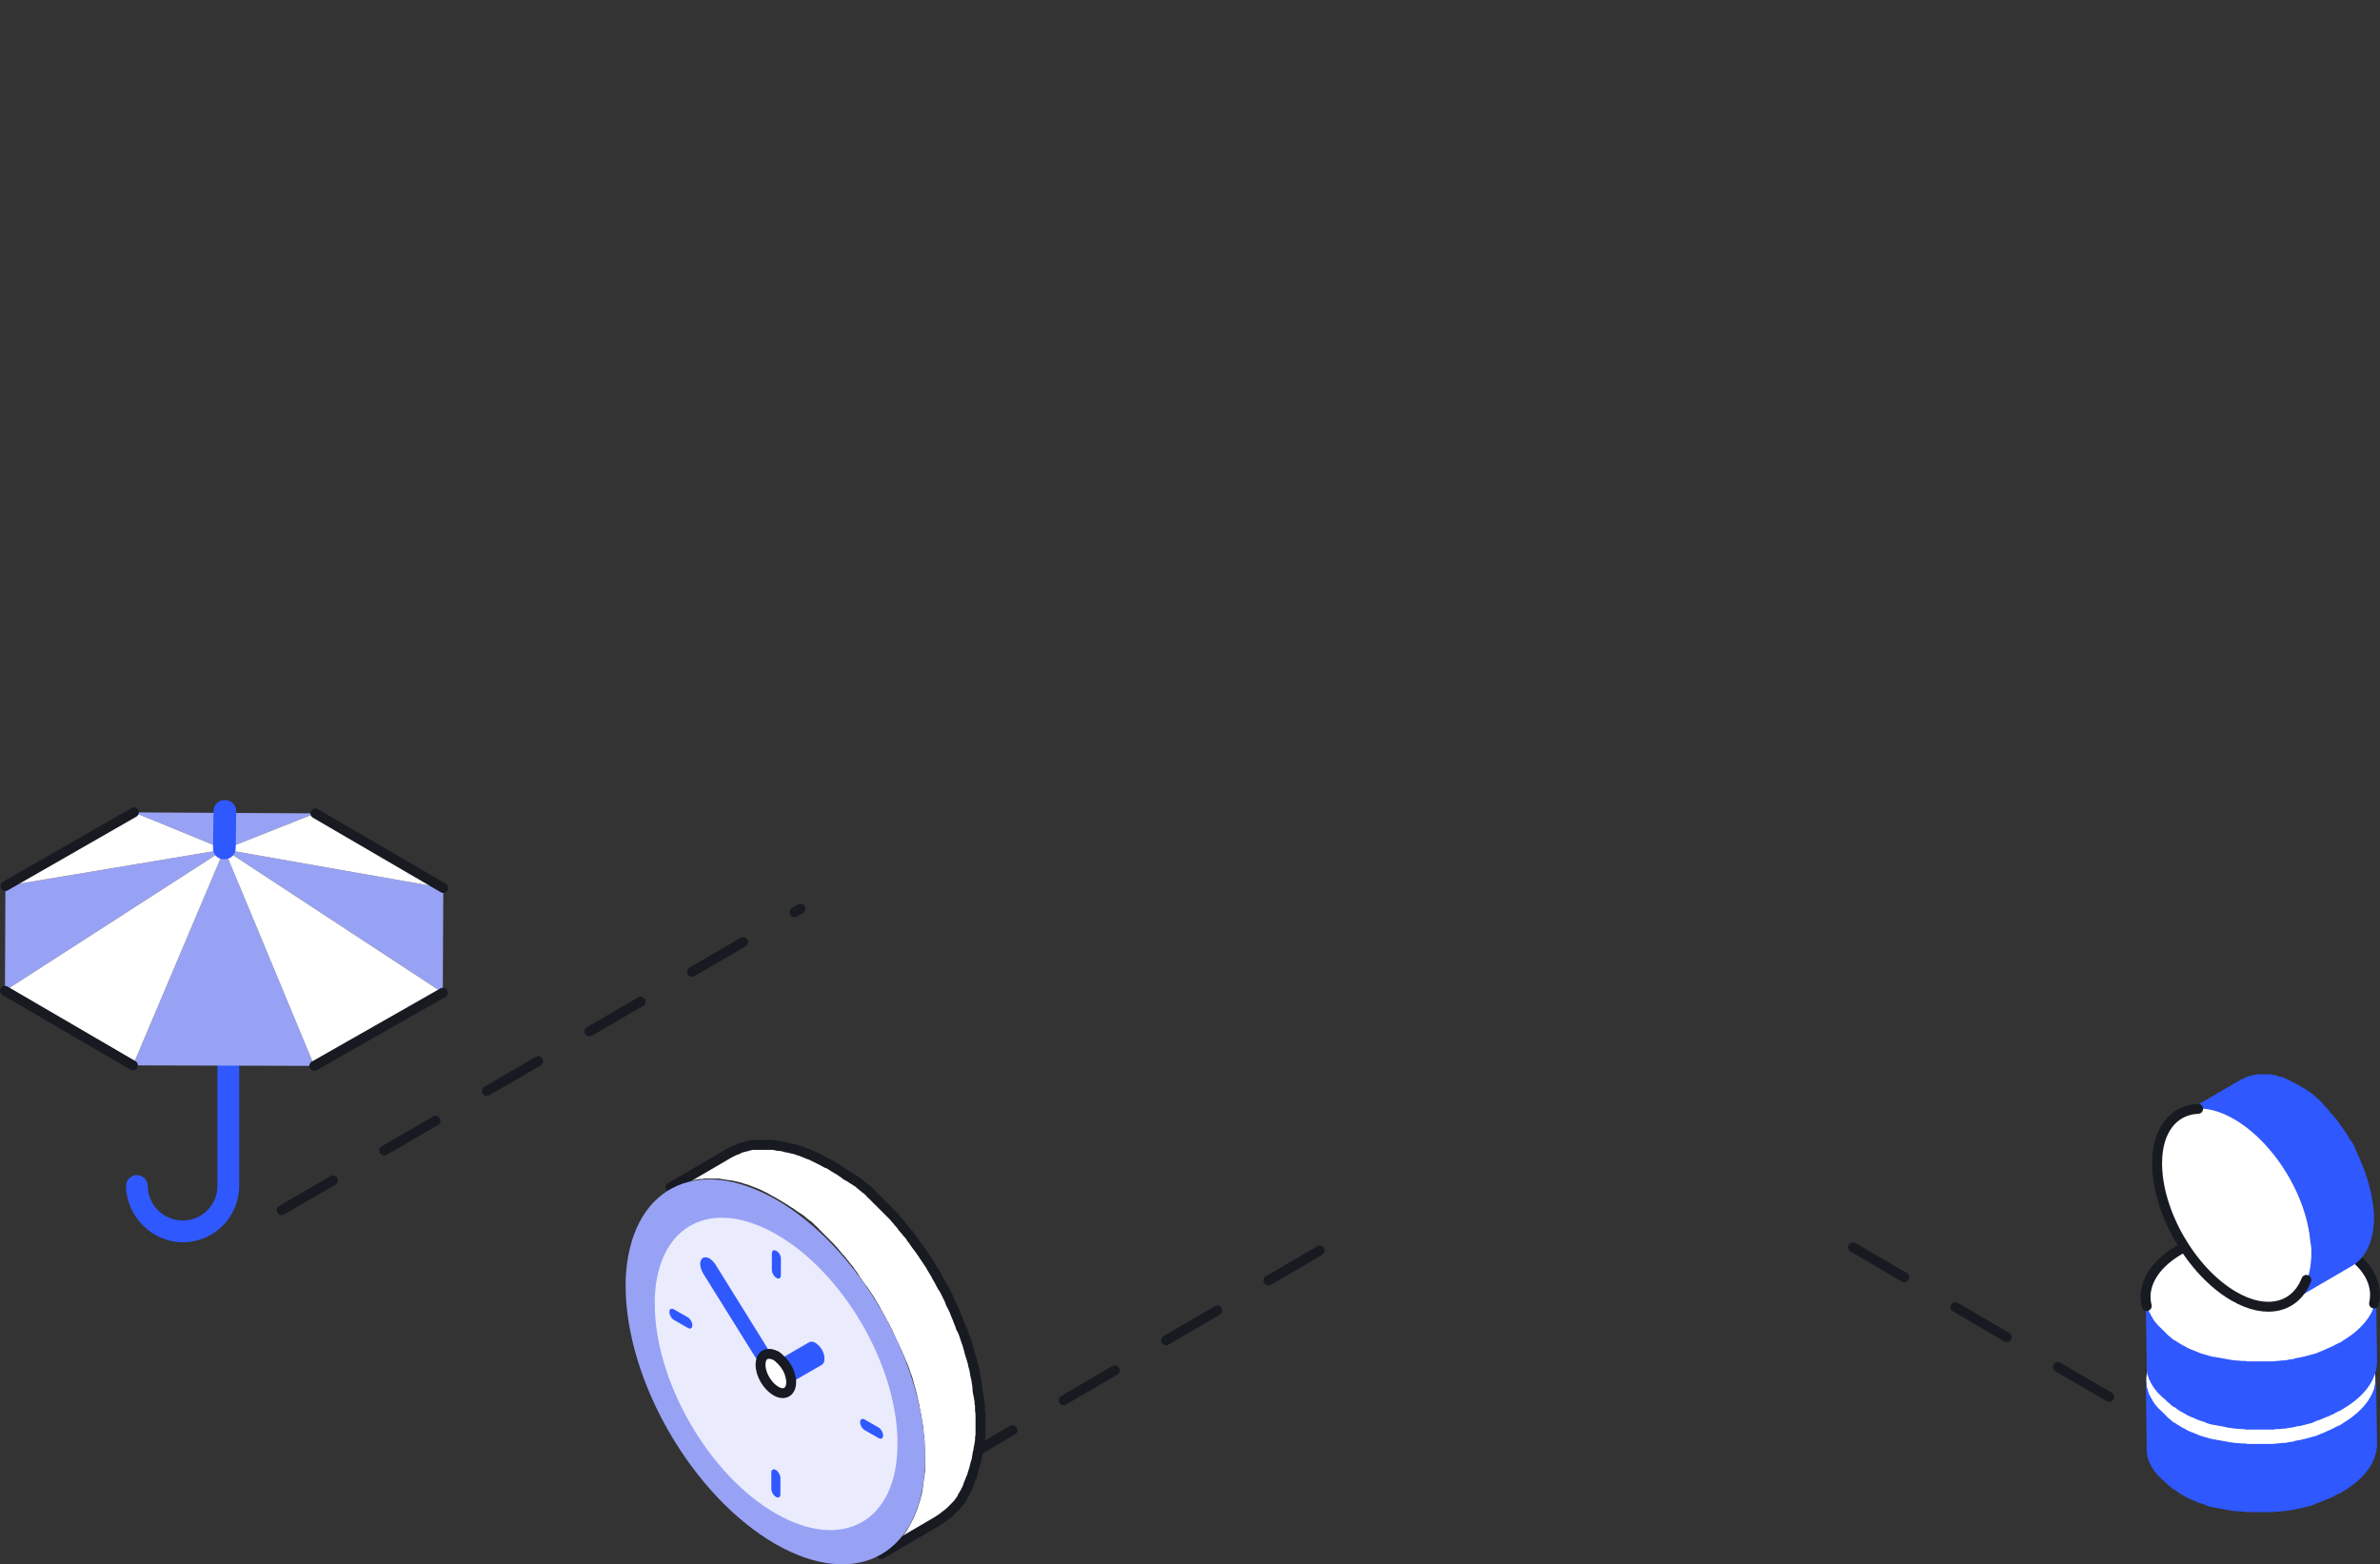 <?xml version="1.0" encoding="utf-8"?>
<!-- Generator: Adobe Illustrator 22.1.0, SVG Export Plug-In . SVG Version: 6.00 Build 0)  -->
<svg version="1.1" id="Слой_1" xmlns="http://www.w3.org/2000/svg" xmlns:xlink="http://www.w3.org/1999/xlink" x="0px" y="0px"
	 viewBox="0 0 481.6 316.6" style="enable-background:new 0 0 481.6 316.6;" xml:space="preserve">
<rect x="0" y="0" width="481.6" height="316.6" fill="#333333" stroke="none"/>
<style type="text/css">
	
		.st0{fill:none;stroke:#171A21;stroke-width:2;stroke-linecap:round;stroke-linejoin:round;stroke-miterlimit:10;stroke-dasharray:12,12;}
	.st1{fill:#FFFFFF;}
	.st2{fill:none;stroke:#171A21;stroke-width:2;stroke-linecap:round;stroke-linejoin:round;stroke-miterlimit:10;}
	.st3{fill:#98A2F4;}
	.st4{fill:#EAECFD;}
	.st5{fill:#2F58FF;}
	.st6{fill:#FFFFFF;stroke:#171A21;stroke-width:2;stroke-linecap:round;stroke-linejoin:round;stroke-miterlimit:10;}
	.st7{display:none;}
	.st8{display:inline;fill:#98A2F4;}
	.st9{display:inline;fill:#EAECFD;}
	.st10{display:inline;fill:#FFFFFF;}
	
		.st11{display:inline;fill:none;stroke:#171A21;stroke-width:2;stroke-linecap:round;stroke-linejoin:round;stroke-dasharray:12,12;}
	.st12{display:inline;fill:none;stroke:#171A21;stroke-width:2;stroke-linecap:round;stroke-linejoin:round;stroke-miterlimit:10;}
	.st13{display:inline;fill:#2F58FF;}
</style>
<path class="st0" d="M173.8,307.6l93.7-54.8"/>
<path class="st0" d="M57,244.9l105-61"/>
<path class="st1" d="M198.6,287.2c0-0.1,0-0.1,0-0.2c0-0.5,0-0.9-0.1-1.4v-0.1c0-0.1,0-0.3,0-0.4c0-0.3,0-0.6-0.1-0.9
	c0-0.1,0-0.2,0-0.3c0-0.2,0-0.4-0.1-0.6c0-0.2,0-0.4-0.1-0.6c0-0.2-0.1-0.4-0.1-0.5c0-0.2-0.1-0.4-0.1-0.6c0-0.1,0-0.2,0-0.4
	c0-0.3-0.1-0.5-0.1-0.8c0-0.2-0.1-0.4-0.1-0.6c0-0.1,0-0.1,0-0.2c-0.1-0.4-0.2-0.9-0.3-1.3c0-0.1,0-0.1,0-0.2
	c-0.1-0.5-0.2-1.1-0.4-1.6v-0.1c0-0.2-0.1-0.4-0.1-0.5c-0.1-0.3-0.2-0.6-0.3-1c0-0.1,0-0.2-0.1-0.3c-0.1-0.2-0.1-0.4-0.2-0.7
	c-0.1-0.2-0.1-0.5-0.2-0.7c0-0.1-0.1-0.3-0.1-0.4c-0.1-0.2-0.1-0.4-0.2-0.7c-0.1-0.2-0.1-0.3-0.2-0.5c-0.1-0.2-0.1-0.4-0.2-0.6
	c-0.1-0.2-0.1-0.4-0.2-0.6c0-0.1-0.1-0.2-0.1-0.3c-0.1-0.3-0.2-0.6-0.4-0.9c-0.1-0.1-0.1-0.3-0.2-0.4v-0.1c-0.2-0.5-0.4-1-0.6-1.5
	v-0.1c-0.1-0.1-0.1-0.3-0.2-0.4c-0.1-0.3-0.3-0.7-0.4-1c0-0.1-0.1-0.2-0.1-0.3c-0.1-0.2-0.2-0.4-0.3-0.6s-0.2-0.4-0.3-0.6
	s-0.2-0.3-0.2-0.5c-0.1-0.2-0.2-0.5-0.3-0.7c-0.1-0.1-0.1-0.3-0.2-0.4c-0.1-0.2-0.2-0.4-0.3-0.6c-0.1-0.3-0.3-0.5-0.4-0.8
	c-0.1-0.1-0.1-0.2-0.2-0.3c-0.1-0.1-0.1-0.2-0.2-0.3c-0.4-0.7-0.7-1.4-1.1-2c-0.1-0.1-0.1-0.2-0.1-0.3c0,0,0-0.1-0.1-0.1
	c-0.3-0.6-0.7-1.1-1-1.7c0-0.1-0.1-0.1-0.1-0.2c-0.4-0.6-0.8-1.2-1.2-1.8c0,0,0-0.1-0.1-0.1c0-0.1-0.1-0.1-0.1-0.2
	c-0.5-0.7-1-1.5-1.6-2.2c-0.1-0.1-0.1-0.2-0.2-0.3c0-0.1-0.1-0.1-0.1-0.2c-0.3-0.4-0.6-0.7-0.8-1.1c-0.1-0.2-0.2-0.3-0.4-0.5
	l-0.1-0.1c-0.2-0.2-0.3-0.4-0.5-0.6c-0.2-0.2-0.4-0.5-0.6-0.7c0-0.1-0.1-0.1-0.1-0.2c-0.2-0.2-0.3-0.4-0.5-0.6
	c-0.2-0.2-0.4-0.4-0.5-0.6c-0.1-0.1-0.1-0.1-0.2-0.2c-0.2-0.2-0.3-0.4-0.5-0.6c-0.2-0.2-0.3-0.3-0.5-0.5c-0.1-0.1-0.2-0.2-0.3-0.3
	c-0.2-0.2-0.4-0.4-0.6-0.6c-0.1-0.1-0.3-0.3-0.4-0.4c-0.1-0.1-0.2-0.2-0.3-0.3c-0.2-0.2-0.4-0.4-0.6-0.6c-0.1-0.1-0.2-0.2-0.3-0.3
	s-0.3-0.2-0.4-0.4c-0.2-0.2-0.4-0.4-0.6-0.6c-0.1-0.1-0.2-0.2-0.3-0.3s-0.3-0.2-0.4-0.4c-0.2-0.2-0.4-0.4-0.6-0.6
	c-0.1-0.1-0.2-0.2-0.3-0.2c-0.2-0.1-0.3-0.3-0.5-0.4c-0.2-0.2-0.4-0.3-0.6-0.5c-0.1-0.1-0.2-0.1-0.2-0.2c-0.2-0.2-0.4-0.3-0.6-0.4
	s-0.4-0.3-0.6-0.4c-0.1,0-0.1-0.1-0.2-0.1c-0.3-0.2-0.5-0.4-0.8-0.5c-0.2-0.1-0.3-0.2-0.5-0.3c0,0-0.1,0-0.1-0.1
	c-0.4-0.3-0.9-0.6-1.3-0.9c-0.1,0-0.1-0.1-0.2-0.1c-0.3-0.2-0.7-0.4-1-0.6c-0.1-0.1-0.2-0.1-0.3-0.2c-0.3-0.2-0.6-0.4-1-0.5
	c-0.1-0.1-0.2-0.1-0.4-0.2c-0.2-0.1-0.3-0.2-0.5-0.3c-0.1-0.1-0.3-0.1-0.4-0.2c-0.2-0.1-0.4-0.2-0.6-0.3c-0.1-0.1-0.3-0.1-0.4-0.2
	c-0.1,0-0.1-0.1-0.2-0.1c-0.4-0.2-0.8-0.4-1.2-0.5c-0.4-0.2-0.8-0.3-1.2-0.5c-0.1,0-0.1,0-0.2-0.1c-0.1-0.1-0.3-0.1-0.4-0.1
	c-0.2-0.1-0.4-0.1-0.6-0.2c-0.1,0-0.2-0.1-0.3-0.1c-0.2-0.1-0.4-0.1-0.5-0.1s-0.3-0.1-0.4-0.1c-0.1,0-0.3-0.1-0.4-0.1
	c-0.2,0-0.4-0.1-0.5-0.1s-0.2,0-0.3-0.1c-0.2,0-0.3-0.1-0.5-0.1s-0.4-0.1-0.6-0.1c-0.1,0-0.1,0-0.2,0c-0.2,0-0.3,0-0.5-0.1
	c-0.2,0-0.4-0.1-0.7-0.1c-0.1,0-0.1,0-0.2,0c-0.2,0-0.3,0-0.4,0c-0.2,0-0.5,0-0.7,0c-0.1,0-0.1,0-0.2,0s-0.2,0-0.3,0
	c-0.3,0-0.6,0-1,0c-0.1,0-0.2,0-0.3,0s-0.3,0-0.4,0s-0.2,0-0.3,0c-0.4,0-0.7,0.1-1.1,0.2c-0.1,0-0.2,0-0.3,0.1
	c-0.3,0.1-0.6,0.1-0.8,0.2c-0.1,0-0.3,0.1-0.4,0.1c-0.2,0.1-0.3,0.1-0.5,0.2c0,0-0.1,0-0.1,0.1c-0.3,0.1-0.5,0.2-0.8,0.3
	c-0.1,0.1-0.3,0.1-0.4,0.2c-0.4,0.2-0.8,0.4-1.1,0.6l-11.3,6.6c0.4-0.2,0.8-0.4,1.1-0.6c0.1-0.1,0.3-0.1,0.4-0.2
	c0.3-0.1,0.5-0.2,0.8-0.3c0.2-0.1,0.4-0.2,0.7-0.2c0.1,0,0.3-0.1,0.4-0.1c0.3-0.1,0.6-0.1,0.8-0.2c0.1,0,0.2,0,0.3-0.1
	c0.4-0.1,0.7-0.1,1.1-0.2c0.1,0,0.2,0,0.3,0c0.2,0,0.5,0,0.7-0.1c0.3,0,0.6,0,1,0c0.2,0,0.4,0,0.5,0c0.2,0,0.5,0,0.7,0s0.4,0,0.6,0
	s0.4,0,0.7,0.1c0.2,0,0.5,0.1,0.7,0.1s0.4,0.1,0.6,0.1c0.3,0,0.5,0.1,0.8,0.1c0.2,0,0.4,0.1,0.5,0.1c0.3,0.1,0.6,0.1,0.8,0.2
	c0.2,0,0.4,0.1,0.5,0.1c0.3,0.1,0.6,0.2,0.9,0.3c0.1,0,0.3,0.1,0.4,0.1c0.9,0.3,1.8,0.7,2.8,1.1c0.1,0.1,0.3,0.1,0.4,0.2
	c0.3,0.2,0.7,0.3,1,0.5c0.2,0.1,0.3,0.2,0.5,0.3c0.4,0.2,0.9,0.5,1.3,0.7c0.4,0.3,0.9,0.5,1.3,0.8c0.1,0,0.1,0.1,0.2,0.1
	c0.5,0.3,0.9,0.6,1.4,0.9c0.2,0.1,0.3,0.2,0.5,0.3c0.3,0.2,0.6,0.5,1,0.7c0.2,0.1,0.4,0.3,0.6,0.4c0.3,0.2,0.6,0.4,0.8,0.6
	c0.2,0.2,0.4,0.3,0.6,0.5c0.3,0.2,0.5,0.4,0.8,0.6c0.2,0.2,0.4,0.4,0.6,0.6c0.2,0.2,0.5,0.4,0.7,0.7c0.2,0.2,0.4,0.4,0.6,0.6
	c0.2,0.2,0.5,0.5,0.7,0.7s0.4,0.4,0.6,0.6c0.2,0.2,0.5,0.5,0.7,0.7s0.4,0.4,0.6,0.6c0.2,0.3,0.5,0.5,0.7,0.8
	c0.2,0.2,0.3,0.4,0.5,0.6c0.2,0.3,0.5,0.6,0.7,0.8s0.3,0.4,0.5,0.6c0.2,0.3,0.5,0.6,0.7,0.9c0.2,0.2,0.3,0.4,0.5,0.6
	c0.2,0.2,0.3,0.4,0.4,0.6c0.3,0.4,0.6,0.7,0.8,1.1c0.1,0.1,0.2,0.3,0.3,0.5c0.5,0.7,1,1.5,1.6,2.2c0.1,0.1,0.1,0.2,0.2,0.3
	c0.4,0.6,0.8,1.2,1.2,1.8c0,0.1,0.1,0.1,0.1,0.2c0.3,0.6,0.7,1.1,1,1.7c0.1,0.1,0.1,0.3,0.2,0.4c0.4,0.7,0.8,1.4,1.1,2
	c0.1,0.2,0.2,0.4,0.4,0.7c0.1,0.3,0.3,0.5,0.4,0.8c0.2,0.3,0.3,0.6,0.5,1c0.1,0.2,0.2,0.5,0.3,0.7c0.2,0.4,0.3,0.7,0.5,1.1
	c0.1,0.2,0.2,0.4,0.3,0.6c0.2,0.4,0.4,0.9,0.6,1.3c0.1,0.1,0.1,0.3,0.2,0.4c0.2,0.6,0.5,1.1,0.7,1.7c0.1,0.1,0.1,0.3,0.2,0.4
	c0.2,0.4,0.3,0.8,0.5,1.3c0.1,0.2,0.1,0.4,0.2,0.6c0.1,0.4,0.3,0.7,0.4,1.1c0.1,0.2,0.1,0.4,0.2,0.7c0.1,0.4,0.2,0.7,0.3,1.1
	c0.1,0.2,0.1,0.4,0.2,0.7c0.1,0.4,0.2,0.8,0.3,1.2c0,0.2,0.1,0.3,0.1,0.5c0.1,0.6,0.3,1.2,0.4,1.7c0,0.1,0,0.1,0,0.2
	c0.1,0.5,0.2,1,0.3,1.5c0,0.2,0.1,0.4,0.1,0.6c0.1,0.4,0.1,0.8,0.2,1.2c0,0.2,0.1,0.4,0.1,0.6c0.1,0.4,0.1,0.7,0.1,1.1
	c0,0.2,0,0.4,0.1,0.6c0,0.4,0.1,0.8,0.1,1.3c0,0.1,0,0.3,0,0.4c0,0.6,0.1,1.1,0.1,1.7c0,0.4,0,0.9,0,1.3c0,0.6,0,1.1,0,1.7
	c0,0.2,0,0.3,0,0.5c0,0.4,0,0.7-0.1,1.1c0,0.2,0,0.4-0.1,0.6c0,0.3-0.1,0.6-0.1,0.9c0,0.2-0.1,0.4-0.1,0.7s-0.1,0.6-0.1,0.8
	s-0.1,0.5-0.1,0.7c-0.1,0.2-0.1,0.5-0.2,0.7c-0.1,0.3-0.1,0.6-0.2,0.8c-0.1,0.2-0.1,0.4-0.2,0.6c-0.1,0.3-0.2,0.6-0.3,1
	c-0.1,0.2-0.1,0.3-0.2,0.5c-0.2,0.5-0.4,1-0.6,1.5c-0.4,0.8-0.8,1.5-1.2,2.2c0,0.1-0.1,0.1-0.1,0.2c-0.2,0.3-0.3,0.5-0.5,0.7
	c-0.1,0.1-0.1,0.2-0.2,0.3c-0.2,0.2-0.3,0.4-0.5,0.6c-0.1,0.1-0.1,0.2-0.2,0.2c-0.2,0.3-0.5,0.5-0.8,0.8l-0.1,0.1
	c-0.2,0.2-0.5,0.4-0.7,0.6c-0.1,0.1-0.2,0.1-0.3,0.2c-0.2,0.2-0.4,0.3-0.6,0.5c-0.1,0.1-0.2,0.1-0.3,0.2c-0.3,0.2-0.6,0.4-0.9,0.6
	l11.3-6.6c0.3-0.2,0.6-0.4,0.9-0.6c0.1-0.1,0.2-0.1,0.3-0.2c0.2-0.2,0.4-0.3,0.6-0.5c0.1-0.1,0.2-0.1,0.3-0.2
	c0.2-0.2,0.5-0.4,0.7-0.6l0.1-0.1c0.3-0.3,0.5-0.5,0.8-0.8c0.1-0.1,0.1-0.2,0.2-0.2c0.2-0.2,0.4-0.4,0.5-0.6
	c0.1-0.1,0.1-0.2,0.2-0.3c0.2-0.2,0.4-0.5,0.5-0.7c0-0.1,0.1-0.1,0.1-0.2c0,0,0,0,0-0.1c0.4-0.6,0.8-1.3,1.1-2.1c0,0,0,0,0-0.1
	c0.2-0.5,0.4-1,0.6-1.5c0,0,0-0.1,0.1-0.1c0-0.1,0.1-0.3,0.1-0.4c0.1-0.3,0.2-0.6,0.3-1c0-0.1,0.1-0.2,0.1-0.3
	c0-0.1,0.1-0.3,0.1-0.4c0.1-0.3,0.1-0.5,0.2-0.8c0-0.1,0.1-0.2,0.1-0.3c0-0.1,0.1-0.3,0.1-0.4c0.1-0.2,0.1-0.5,0.1-0.7
	c0-0.1,0.1-0.2,0.1-0.4c0-0.1,0-0.3,0.1-0.4c0-0.2,0.1-0.4,0.1-0.7c0-0.1,0-0.2,0.1-0.3c0-0.2,0-0.4,0.1-0.6c0-0.2,0-0.4,0.1-0.6
	c0-0.1,0-0.2,0-0.3c0-0.3,0-0.6,0.1-0.9c0-0.2,0-0.3,0-0.5v-0.1c0-0.5,0-1,0-1.5v-0.1C198.6,288.1,198.6,287.6,198.6,287.2z"/>
<path class="st2" d="M181.2,312.3l-0.1,0.1c-0.2,0.2-0.5,0.4-0.7,0.6c-0.1,0.1-0.2,0.1-0.3,0.2c-0.2,0.2-0.4,0.3-0.6,0.5
	c-0.1,0.1-0.2,0.1-0.3,0.2c-0.3,0.2-0.6,0.4-0.9,0.6l11.3-6.6c0.3-0.2,0.6-0.4,0.9-0.6c0.1-0.1,0.2-0.1,0.3-0.2
	c0.2-0.2,0.4-0.3,0.6-0.5c0.1-0.1,0.2-0.1,0.3-0.2c0.2-0.2,0.5-0.4,0.7-0.6l0.1-0.1c0.3-0.3,0.5-0.5,0.8-0.8
	c0.1-0.1,0.1-0.2,0.2-0.2c0.2-0.2,0.4-0.4,0.5-0.6c0.1-0.1,0.1-0.2,0.2-0.3c0.2-0.2,0.4-0.5,0.5-0.7c0-0.1,0.1-0.1,0.1-0.2
	c0,0,0,0,0-0.1c0.4-0.6,0.8-1.3,1.1-2.1c0,0,0,0,0-0.1c0.2-0.5,0.4-1,0.6-1.5c0,0,0-0.1,0.1-0.1c0-0.1,0.1-0.3,0.1-0.4
	c0.1-0.3,0.2-0.6,0.3-1c0-0.1,0.1-0.2,0.1-0.3c0-0.1,0.1-0.3,0.1-0.4c0.1-0.3,0.1-0.5,0.2-0.8c0-0.1,0.1-0.2,0.1-0.3
	c0-0.1,0.1-0.3,0.1-0.4c0.1-0.2,0.1-0.5,0.1-0.7c0-0.1,0.1-0.2,0.1-0.4c0-0.1,0-0.3,0.1-0.4c0-0.2,0.1-0.4,0.1-0.7
	c0-0.1,0-0.2,0.1-0.3c0-0.2,0-0.4,0.1-0.6c0-0.2,0-0.4,0.1-0.6c0-0.1,0-0.2,0-0.3c0-0.3,0-0.6,0.1-0.9c0-0.2,0-0.3,0-0.5v-0.1
	c0-0.5,0-1,0-1.5v-0.1c0-0.4,0-0.8,0-1.3c0-0.1,0-0.1,0-0.2c0-0.5,0-0.9-0.1-1.4v-0.1c0-0.1,0-0.3,0-0.4c0-0.3,0-0.6-0.1-0.9
	c0-0.1,0-0.2,0-0.3c0-0.2,0-0.4-0.1-0.6c0-0.2,0-0.4-0.1-0.6c0-0.2-0.1-0.4-0.1-0.5c0-0.2-0.1-0.4-0.1-0.6c0-0.1,0-0.2,0-0.4
	c0-0.3-0.1-0.5-0.1-0.8c0-0.2-0.1-0.4-0.1-0.6c0-0.1,0-0.1,0-0.2c-0.1-0.4-0.2-0.9-0.3-1.3c0-0.1,0-0.1,0-0.2
	c-0.1-0.5-0.2-1.1-0.4-1.6v-0.1c0-0.2-0.1-0.4-0.1-0.5c-0.1-0.3-0.2-0.6-0.3-1c0-0.1,0-0.2-0.1-0.3c-0.1-0.2-0.1-0.4-0.2-0.7
	c-0.1-0.2-0.1-0.5-0.2-0.7c0-0.1-0.1-0.3-0.1-0.4c-0.1-0.2-0.1-0.4-0.2-0.7c-0.1-0.2-0.1-0.3-0.2-0.5c-0.1-0.2-0.1-0.4-0.2-0.6
	c-0.1-0.2-0.1-0.4-0.2-0.6c0-0.1-0.1-0.2-0.1-0.3c-0.1-0.3-0.2-0.6-0.4-0.9c-0.1-0.1-0.1-0.3-0.2-0.4v-0.1c-0.2-0.5-0.4-1-0.6-1.5
	v-0.1c-0.1-0.1-0.1-0.3-0.2-0.4c-0.1-0.3-0.3-0.7-0.4-1c0-0.1-0.1-0.2-0.1-0.3c-0.1-0.2-0.2-0.4-0.3-0.6s-0.2-0.4-0.3-0.6
	s-0.2-0.3-0.2-0.5c-0.1-0.2-0.2-0.5-0.3-0.7c-0.1-0.1-0.1-0.3-0.2-0.4c-0.1-0.2-0.2-0.4-0.3-0.6c-0.1-0.3-0.3-0.5-0.4-0.8
	c-0.1-0.1-0.1-0.2-0.2-0.3c-0.1-0.1-0.1-0.2-0.2-0.3c-0.4-0.7-0.7-1.4-1.1-2c-0.1-0.1-0.1-0.2-0.1-0.3c0,0,0-0.1-0.1-0.1
	c-0.3-0.6-0.7-1.1-1-1.7c0-0.1-0.1-0.1-0.1-0.2c-0.4-0.6-0.8-1.2-1.2-1.8c0,0,0-0.1-0.1-0.1c0-0.1-0.1-0.1-0.1-0.2
	c-0.5-0.7-1-1.5-1.6-2.2c-0.1-0.1-0.1-0.2-0.2-0.3c0-0.1-0.1-0.1-0.1-0.2c-0.3-0.4-0.6-0.7-0.8-1.1c-0.1-0.2-0.2-0.3-0.4-0.5
	l-0.1-0.1c-0.2-0.2-0.3-0.4-0.5-0.6c-0.2-0.2-0.4-0.5-0.6-0.7c0-0.1-0.1-0.1-0.1-0.2c-0.2-0.2-0.3-0.4-0.5-0.6
	c-0.2-0.2-0.4-0.4-0.5-0.6c-0.1-0.1-0.1-0.1-0.2-0.2c-0.2-0.2-0.3-0.4-0.5-0.6c-0.2-0.2-0.3-0.3-0.5-0.5c-0.1-0.1-0.2-0.2-0.3-0.3
	c-0.2-0.2-0.4-0.4-0.6-0.6c-0.1-0.1-0.3-0.3-0.4-0.4c-0.1-0.1-0.2-0.2-0.3-0.3c-0.2-0.2-0.4-0.4-0.6-0.6c-0.1-0.1-0.2-0.2-0.3-0.3
	s-0.3-0.2-0.4-0.4c-0.2-0.2-0.4-0.4-0.6-0.6c-0.1-0.1-0.2-0.2-0.3-0.3s-0.3-0.2-0.4-0.4c-0.2-0.2-0.4-0.4-0.6-0.6
	c-0.1-0.1-0.2-0.2-0.3-0.2c-0.2-0.1-0.3-0.3-0.5-0.4c-0.2-0.2-0.4-0.3-0.6-0.5c-0.1-0.1-0.2-0.1-0.2-0.2c-0.2-0.2-0.4-0.3-0.6-0.4
	c-0.2-0.1-0.4-0.3-0.6-0.4c-0.1,0-0.1-0.1-0.2-0.1c-0.3-0.2-0.5-0.4-0.8-0.5c-0.2-0.1-0.3-0.2-0.5-0.3c0,0-0.1,0-0.1-0.1
	c-0.4-0.3-0.9-0.6-1.3-0.9c-0.1,0-0.1-0.1-0.2-0.1c-0.3-0.2-0.7-0.4-1-0.6c-0.1-0.1-0.2-0.1-0.3-0.2c-0.3-0.2-0.6-0.4-1-0.5
	c-0.1-0.1-0.2-0.1-0.4-0.2c-0.2-0.1-0.3-0.2-0.5-0.3c-0.1-0.1-0.3-0.1-0.4-0.2c-0.2-0.1-0.4-0.2-0.6-0.3c-0.1-0.1-0.3-0.1-0.4-0.2
	c-0.1,0-0.1-0.1-0.2-0.1c-0.4-0.2-0.8-0.4-1.2-0.5c-0.4-0.2-0.8-0.3-1.2-0.5c-0.1,0-0.1,0-0.2-0.1c-0.1-0.1-0.3-0.1-0.4-0.1
	c-0.2-0.1-0.4-0.1-0.6-0.2c-0.1,0-0.2-0.1-0.3-0.1c-0.2-0.1-0.4-0.1-0.5-0.1s-0.3-0.1-0.4-0.1c-0.1,0-0.3-0.1-0.4-0.1
	c-0.2,0-0.4-0.1-0.5-0.1s-0.2,0-0.3-0.1c-0.2,0-0.3-0.1-0.5-0.1s-0.4-0.1-0.6-0.1c-0.1,0-0.1,0-0.2,0c-0.2,0-0.3,0-0.5-0.1
	c-0.2,0-0.4-0.1-0.7-0.1c-0.1,0-0.1,0-0.2,0c-0.2,0-0.3,0-0.4,0c-0.2,0-0.5,0-0.7,0c-0.1,0-0.1,0-0.2,0c-0.1,0-0.2,0-0.3,0
	c-0.3,0-0.6,0-1,0c-0.1,0-0.2,0-0.3,0s-0.3,0-0.4,0c-0.1,0-0.2,0-0.3,0c-0.4,0-0.7,0.1-1.1,0.2c-0.1,0-0.2,0-0.3,0.1
	c-0.3,0.1-0.6,0.1-0.8,0.2c-0.1,0-0.3,0.1-0.4,0.1c-0.2,0.1-0.3,0.1-0.5,0.2c0,0-0.1,0-0.1,0.1c-0.3,0.1-0.5,0.2-0.8,0.3
	c-0.1,0.1-0.3,0.1-0.4,0.2c-0.4,0.2-0.8,0.4-1.1,0.6l-11.3,6.6"/>
<path class="st0" d="M447.5,294.8l-78.9-46.1"/>
<path class="st3" d="M157.1,242.8c16.3,9.4,29.6,32,30.1,51c0,0.4,0,0.9,0,1.3c-0.1,19.2-13.6,27-30.4,17.3
	c-16.7-9.7-30.2-33-30.2-52.2c0-0.4,0-0.8,0-1.3C127.4,240.6,140.7,233.4,157.1,242.8z"/>
<path class="st4" d="M157,302.9c-0.5-0.3-0.9-1-0.9-1.6V298c0-0.6,0.4-0.8,0.9-0.5s0.9,1,0.9,1.6v3.3
	C157.9,303,157.5,303.2,157,302.9z M136.3,267.1c-0.5-0.3-0.9-1-0.9-1.6s0.4-0.8,0.9-0.5l2.8,1.6c0.5,0.3,0.9,1,0.9,1.6
	s-0.4,0.8-0.9,0.5L136.3,267.1z M174.9,289.4c-0.5-0.3-0.9-1-0.9-1.6s0.4-0.8,0.9-0.5l2.8,1.6c0.5,0.3,0.9,1,0.9,1.6
	s-0.4,0.8-0.9,0.5L174.9,289.4z M153.9,276.3l-1.7-2.7l-9.9-15.9c-0.8-1.2-0.8-2.6-0.1-3.1c0.4-0.3,0.9-0.2,1.4,0.1
	c0.4,0.2,0.9,0.7,1.2,1.2l9.7,15.6l1.5,2.5c0.3,0.1,0.7,0.2,1.1,0.4c0.3,0.2,0.6,0.4,0.8,0.6l1.5-0.9l4.3-2.5
	c0.4-0.2,0.8-0.1,1.3,0.1c0.5,0.3,0.9,0.7,1.3,1.3c0.7,1.2,0.7,2.6,0,3l-4.5,2.6l-1.6,0.9v0.1c0,2-1.4,2.8-3.1,1.8
	C155.4,280.6,154,278.3,153.9,276.3z M157.1,258.5c-0.5-0.3-0.9-1-0.9-1.6v-3.3c0-0.6,0.4-0.8,0.9-0.5s0.9,1,0.9,1.6v3.3
	C158,258.6,157.6,258.8,157.1,258.5z M157.1,249.8c-13.2-7.6-24-1.9-24.6,12.8v0.1c0,0.4,0,0.8,0,1.2c0,15.6,10.9,34.6,24.5,42.4
	s24.6,1.5,24.6-14c0-0.4,0-0.8,0-1.2V291C181.1,275.6,170.4,257.4,157.1,249.8z"/>
<path class="st5" d="M143.6,254.7c-0.5-0.3-1-0.3-1.4-0.1c-0.7,0.5-0.6,1.8,0.1,3.1l9.9,15.9l1.7,2.7v-0.1c0-0.4,0.1-0.8,0.2-1.1
	c0.3-0.8,1-1.2,1.9-1l-1.5-2.5l-9.7-15.6C144.4,255.4,144,255,143.6,254.7z"/>
<path class="st5" d="M165,271.8c-0.5-0.3-0.9-0.3-1.3-0.1l-4.3,2.5l-1.5,0.9c1,0.9,1.7,2.1,2.1,3.4c0.1,0.4,0.2,0.8,0.2,1.2l1.6-0.9
	l4.5-2.6c0.7-0.4,0.7-1.8,0-3C165.9,272.5,165.4,272.1,165,271.8z"/>
<path class="st6" d="M157.1,274.4c-0.4-0.2-0.7-0.3-1.1-0.4c-0.9-0.1-1.6,0.2-1.9,1c-0.1,0.3-0.2,0.7-0.2,1.1v0.1
	c0,2,1.4,4.3,3.1,5.3s3.1,0.2,3.1-1.8v-0.1c0-0.4-0.1-0.8-0.2-1.2c-0.3-1.3-1.1-2.5-2.1-3.4C157.6,274.8,157.4,274.6,157.1,274.4z"
	/>
<path class="st5" d="M157,297.5c-0.5-0.3-0.9-0.1-0.9,0.5v3.3c0,0.6,0.4,1.3,0.9,1.6s0.9,0.1,0.9-0.5v-3.3
	C157.9,298.5,157.5,297.8,157,297.5z M139.2,266.6l-2.8-1.6c-0.5-0.3-0.9-0.1-0.9,0.5s0.4,1.3,0.9,1.6l2.8,1.6
	c0.5,0.3,0.9,0.1,0.9-0.5C140.1,267.6,139.7,266.9,139.2,266.6z M177.8,288.9l-2.8-1.6c-0.5-0.3-0.9-0.1-0.9,0.5s0.4,1.3,0.9,1.6
	l2.8,1.6c0.5,0.3,0.9,0.1,0.9-0.5S178.3,289.2,177.8,288.9z M157.1,253.2c-0.5-0.3-0.9-0.1-0.9,0.5v3.3c0,0.6,0.4,1.3,0.9,1.6
	c0.5,0.3,0.9,0.1,0.9-0.5v-3.3C158.1,254.2,157.6,253.4,157.1,253.2z"/>
<path class="st5" d="M37,251.4c6.3,0,11.4-5.1,11.4-11.4v-63.4c0-1.2-1-2.2-2.2-2.2s-2.2,1-2.2,2.2V240c0,3.9-3.2,7-7,7
	c-3.9,0-7.1-3.2-7.1-7c0-1.2-1-2.2-2.2-2.2s-2.2,1-2.2,2.2C25.6,246.2,30.8,251.4,37,251.4z"/>
<path class="st3" d="M26.9,215.6l36.7,0.1l-18.2-43.8L26.9,215.6z"/>
<path class="st3" d="M1.1,179.3L1,200.5l44.4-28.6L1.1,179.3z"/>
<path class="st3" d="M63.8,164.6l-36.7-0.2l18.3,7.5L63.8,164.6z"/>
<path class="st3" d="M89.6,200.9l0.1-21.2l-44.3-7.8L89.6,200.9z"/>
<path class="st1" d="M26.9,215.6L1,200.5l44.4-28.6L26.9,215.6z"/>
<path class="st1" d="M1.1,179.3l26-14.9l18.3,7.5L1.1,179.3z"/>
<path class="st1" d="M89.6,200.9l-26,14.8l-18.2-43.8L89.6,200.9z"/>
<path class="st1" d="M63.8,164.6l25.9,15.1l-44.3-7.8L63.8,164.6z"/>
<path class="st2" d="M26.9,215.6L1,200.5"/>
<path class="st2" d="M1.1,179.3l26-14.9"/>
<path class="st2" d="M89.6,200.9l-26,14.8"/>
<path class="st2" d="M63.8,164.6l25.9,15.1"/>
<path class="st5" d="M44.2,173.6c0.3,0.2,0.7,0.3,1.2,0.3c1.3,0,2.3-1,2.3-2.3l0.1-7.4c0-1.3-1-2.3-2.3-2.3s-2.3,1-2.3,2.3l-0.1,7.3
	C43.1,172.5,43.5,173.2,44.2,173.6z"/>
<path class="st1" d="M434.5,281.2c-0.9-4,1.2-8.2,6.5-11.3c9-5.3,23.7-5.5,32.8-0.4c5.3,3,7.5,7.2,6.7,11.2l-1,7.1l-15.6,9.2
	l-13.8,0.9l-10.4-7.3l-4.6-5L434.5,281.2z"/>
<path class="st5" d="M434.3,279.8c0,0.1,0,0.2,0,0.3c0,0.1,0,0.2,0,0.3s0,0.2,0.1,0.3c0,0.1,0,0.2,0.1,0.3c0,0.1,0.1,0.2,0.1,0.3
	c0,0.1,0.1,0.2,0.1,0.3c0,0.1,0.1,0.2,0.1,0.3s0.1,0.2,0.1,0.3c0,0.1,0.1,0.2,0.2,0.3c0,0.1,0.1,0.2,0.1,0.3
	c0.1,0.1,0.1,0.2,0.2,0.3c0.1,0.1,0.1,0.2,0.2,0.4c0,0,0,0.1,0.1,0.1c0.1,0.2,0.2,0.3,0.3,0.5c0,0,0,0.1,0.1,0.1
	c0.1,0.2,0.3,0.3,0.4,0.5l0.1,0.1c0.1,0.1,0.2,0.3,0.4,0.4l0.1,0.1c0.2,0.2,0.3,0.3,0.5,0.5l0.1,0.1c0.1,0.1,0.3,0.2,0.4,0.4
	c0.1,0.1,0.2,0.2,0.3,0.3c0.1,0.1,0.2,0.2,0.3,0.3s0.2,0.2,0.4,0.3c0.1,0.1,0.2,0.2,0.3,0.3c0.1,0.1,0.3,0.2,0.4,0.3
	c0.1,0.1,0.2,0.2,0.4,0.2c0.1,0.1,0.3,0.2,0.4,0.3c0.2,0.1,0.4,0.2,0.5,0.3c0.3,0.2,0.7,0.4,1.1,0.6c0.1,0.1,0.2,0.1,0.3,0.2
	c0.3,0.1,0.6,0.3,0.9,0.4c0.1,0,0.2,0.1,0.3,0.1c0.4,0.2,0.8,0.3,1.2,0.5c0.1,0,0.1,0,0.2,0.1c0.3,0.1,0.7,0.2,1,0.3
	c0.1,0,0.3,0.1,0.4,0.1c0.2,0.1,0.4,0.1,0.6,0.2c0.2,0,0.3,0.1,0.5,0.1c0.2,0.1,0.4,0.1,0.6,0.1s0.3,0.1,0.5,0.1s0.4,0.1,0.6,0.1
	s0.3,0.1,0.5,0.1s0.4,0.1,0.6,0.1s0.3,0.1,0.5,0.1c0.4,0.1,0.9,0.1,1.3,0.2c0.1,0,0.1,0,0.2,0c0.4,0,0.8,0.1,1.2,0.1
	c0.1,0,0.3,0,0.4,0c0.2,0,0.5,0,0.7,0.1c0.2,0,0.3,0,0.5,0c0.3,0,0.5,0,0.8,0c0.1,0,0.3,0,0.4,0c0.2,0,0.5,0,0.7,0s0.3,0,0.5,0
	s0.5,0,0.7,0c0.1,0,0.3,0,0.4,0c0.2,0,0.4,0,0.7,0c0.2,0,0.3,0,0.5,0s0.5,0,0.7-0.1c0.1,0,0.3,0,0.4,0c0.3,0,0.6-0.1,0.9-0.1
	c0.1,0,0.2,0,0.3,0c0.4,0,0.7-0.1,1.1-0.2c0.1,0,0.1,0,0.2,0c0.3,0,0.6-0.1,0.9-0.2c0.1,0,0.3-0.1,0.4-0.1c0.2,0,0.5-0.1,0.7-0.1
	c0.1,0,0.2-0.1,0.4-0.1c0.3-0.1,0.5-0.1,0.8-0.2c0.1,0,0.3-0.1,0.4-0.1c0.2-0.1,0.5-0.1,0.7-0.2c0.1,0,0.3-0.1,0.4-0.1
	c0.4-0.1,0.7-0.2,1.1-0.4c0.1,0,0.1,0,0.2-0.1c0.4-0.1,0.8-0.3,1.2-0.5c0.2-0.1,0.3-0.1,0.5-0.2c0.1-0.1,0.3-0.1,0.4-0.2
	c0.2-0.1,0.4-0.2,0.5-0.2c0.1-0.1,0.2-0.1,0.3-0.2c0.2-0.1,0.4-0.2,0.6-0.3c0.1,0,0.2-0.1,0.3-0.1c0.3-0.2,0.6-0.3,0.8-0.5
	c4.5-2.7,6.8-6.2,6.7-9.6l0.2,13.7c0,3.5-2.2,6.9-6.7,9.6c-0.3,0.2-0.5,0.3-0.8,0.5c-0.1,0-0.2,0.1-0.3,0.1
	c-0.2,0.1-0.4,0.2-0.6,0.3c-0.1,0.1-0.2,0.1-0.3,0.2c-0.2,0.1-0.4,0.2-0.5,0.2c-0.1,0.1-0.3,0.1-0.4,0.2s-0.2,0.1-0.4,0.2h-0.1
	c-0.4,0.2-0.8,0.3-1.2,0.5c-0.1,0-0.1,0-0.2,0.1c-0.4,0.1-0.7,0.2-1.1,0.4c-0.1,0-0.1,0-0.2,0.1c-0.1,0-0.1,0-0.2,0.1
	c-0.2,0.1-0.5,0.1-0.7,0.2c-0.1,0-0.3,0.1-0.4,0.1c-0.3,0.1-0.5,0.1-0.8,0.2c-0.1,0-0.2,0-0.3,0.1h-0.1c-0.2,0.1-0.5,0.1-0.7,0.1
	c-0.1,0-0.3,0.1-0.4,0.1c-0.3,0.1-0.6,0.1-0.9,0.2c-0.1,0-0.1,0-0.2,0c-0.4,0.1-0.7,0.1-1.1,0.2c-0.1,0-0.2,0-0.3,0
	c-0.3,0-0.6,0.1-0.9,0.1c-0.1,0-0.3,0-0.4,0c-0.2,0-0.5,0-0.7,0.1c-0.2,0-0.3,0-0.5,0s-0.4,0-0.7,0c0,0,0,0-0.1,0s-0.2,0-0.4,0
	c-0.2,0-0.5,0-0.7,0s-0.3,0-0.5,0s-0.5,0-0.7,0h-0.1c-0.1,0-0.2,0-0.3,0c-0.3,0-0.5,0-0.8,0c-0.2,0-0.3,0-0.5,0s-0.5,0-0.7-0.1
	c-0.1,0-0.2,0-0.3,0c-0.1,0-0.1,0-0.2,0c-0.4,0-0.8-0.1-1.2-0.1c-0.1,0-0.1,0-0.2,0c-0.4-0.1-0.9-0.1-1.3-0.2h-0.1
	c-0.1,0-0.2,0-0.3-0.1c-0.2,0-0.4-0.1-0.6-0.1s-0.3-0.1-0.5-0.1s-0.4-0.1-0.6-0.1s-0.3-0.1-0.5-0.1s-0.4-0.1-0.6-0.1
	s-0.3-0.1-0.5-0.1c-0.2-0.1-0.4-0.1-0.6-0.2c-0.1,0-0.2,0-0.2-0.1c-0.1,0-0.1,0-0.2-0.1c-0.3-0.1-0.7-0.2-1-0.3
	c-0.1,0-0.1,0-0.2-0.1c-0.4-0.1-0.8-0.3-1.2-0.5c-0.1,0-0.2-0.1-0.3-0.1c-0.3-0.1-0.6-0.3-0.9-0.4c-0.1-0.1-0.2-0.1-0.3-0.2
	c-0.4-0.2-0.7-0.4-1.1-0.6c-0.1-0.1-0.2-0.1-0.3-0.2c-0.1-0.1-0.2-0.1-0.3-0.2s-0.3-0.2-0.4-0.3c-0.1-0.1-0.2-0.2-0.4-0.2
	c-0.1-0.1-0.3-0.2-0.4-0.3c-0.1-0.1-0.2-0.2-0.3-0.3c-0.1-0.1-0.2-0.2-0.4-0.3c-0.1-0.1-0.2-0.2-0.3-0.3c-0.1-0.1-0.2-0.2-0.3-0.3
	l-0.1-0.1c-0.1-0.1-0.2-0.2-0.3-0.2l-0.1-0.1c-0.2-0.2-0.3-0.3-0.5-0.5l-0.1-0.1c-0.1-0.1-0.3-0.3-0.4-0.4l-0.1-0.1
	c-0.1-0.2-0.2-0.3-0.4-0.5c0,0,0-0.1-0.1-0.1c-0.1-0.2-0.2-0.3-0.3-0.5c0,0,0-0.1-0.1-0.1c0-0.1-0.1-0.1-0.1-0.2s-0.1-0.1-0.1-0.2
	c-0.1-0.1-0.1-0.2-0.2-0.3c0-0.1-0.1-0.2-0.1-0.3c-0.1-0.1-0.1-0.2-0.2-0.3c0-0.1,0-0.1-0.1-0.2v-0.1c0-0.1-0.1-0.2-0.1-0.3
	c0-0.1-0.1-0.2-0.1-0.3c0-0.1-0.1-0.2-0.1-0.3c0-0.1,0-0.1,0-0.2v-0.1c0-0.1,0-0.2-0.1-0.3c0-0.1,0-0.2,0-0.3c0-0.1,0-0.2,0-0.3
	c0-0.1,0-0.1,0-0.2s0-0.1,0-0.2l-0.2-13.7C434.3,279.6,434.3,279.7,434.3,279.8z"/>
<path class="st1" d="M434.5,264.4c-0.9-4,1.2-8.2,6.5-11.3c9-5.3,23.7-5.5,32.8-0.4c5.3,3,7.5,7.2,6.7,11.2l-1,7.1l-15.6,9.2
	l-13.8,0.9l-10.4-7.3l-4.6-5L434.5,264.4z"/>
<path class="st5" d="M434.3,263.1c0,0.1,0,0.2,0,0.3s0,0.2,0,0.3c0,0.1,0,0.2,0.1,0.3c0,0.1,0,0.2,0.1,0.3c0,0.1,0.1,0.2,0.1,0.3
	c0,0.1,0.1,0.2,0.1,0.3s0.1,0.2,0.1,0.3c0,0.1,0.1,0.2,0.1,0.3s0.1,0.2,0.2,0.3c0,0.1,0.1,0.2,0.1,0.3c0.1,0.1,0.1,0.2,0.2,0.3
	s0.1,0.2,0.2,0.4c0,0,0,0.1,0.1,0.1c0.1,0.2,0.2,0.3,0.3,0.5c0,0,0,0.1,0.1,0.1c0.1,0.2,0.3,0.3,0.4,0.5l0.1,0.1
	c0.1,0.1,0.2,0.3,0.4,0.4l0.1,0.1c0.2,0.2,0.3,0.3,0.5,0.5l0.1,0.1c0.1,0.1,0.3,0.2,0.4,0.4c0.1,0.1,0.2,0.2,0.3,0.3
	s0.2,0.2,0.3,0.3c0.1,0.1,0.2,0.2,0.4,0.3c0.1,0.1,0.2,0.2,0.3,0.3c0.1,0.1,0.3,0.2,0.4,0.3c0.1,0.1,0.2,0.2,0.4,0.2
	c0.1,0.1,0.3,0.2,0.4,0.3c0.2,0.1,0.4,0.2,0.5,0.3c0.3,0.2,0.7,0.4,1.1,0.6c0.1,0.1,0.2,0.1,0.3,0.2c0.3,0.1,0.6,0.3,0.9,0.4
	c0.1,0,0.2,0.1,0.3,0.1c0.4,0.2,0.8,0.3,1.2,0.5c0.1,0,0.1,0,0.2,0.1c0.3,0.1,0.7,0.2,1,0.3c0.1,0,0.3,0.1,0.4,0.1
	c0.2,0.1,0.4,0.1,0.6,0.2c0.2,0,0.3,0.1,0.5,0.1c0.2,0.1,0.4,0.1,0.6,0.1s0.3,0.1,0.5,0.1s0.4,0.1,0.6,0.1s0.3,0.1,0.5,0.1
	s0.4,0.1,0.6,0.1s0.3,0.1,0.5,0.1c0.4,0.1,0.9,0.1,1.3,0.2c0.1,0,0.1,0,0.2,0c0.4,0,0.8,0.1,1.2,0.1c0.1,0,0.3,0,0.4,0
	c0.2,0,0.5,0,0.7,0.1c0.2,0,0.3,0,0.5,0c0.3,0,0.5,0,0.8,0c0.1,0,0.3,0,0.4,0c0.2,0,0.5,0,0.7,0s0.3,0,0.5,0s0.5,0,0.7,0
	c0.1,0,0.3,0,0.4,0c0.2,0,0.4,0,0.7,0c0.2,0,0.3,0,0.5,0s0.5,0,0.7-0.1c0.1,0,0.3,0,0.4,0c0.3,0,0.6-0.1,0.9-0.1c0.1,0,0.2,0,0.3,0
	c0.4,0,0.7-0.1,1.1-0.2c0.1,0,0.1,0,0.2,0c0.3,0,0.6-0.1,0.9-0.2c0.1,0,0.3-0.1,0.4-0.1c0.2,0,0.5-0.1,0.7-0.1
	c0.1,0,0.2-0.1,0.4-0.1c0.3-0.1,0.5-0.1,0.8-0.2c0.1,0,0.3-0.1,0.4-0.1c0.2-0.1,0.5-0.1,0.7-0.2c0.1,0,0.3-0.1,0.4-0.1
	c0.4-0.1,0.7-0.2,1.1-0.4c0.1,0,0.1,0,0.2-0.1c0.4-0.1,0.8-0.3,1.2-0.5c0.2-0.1,0.3-0.1,0.5-0.2c0.1-0.1,0.3-0.1,0.4-0.2
	c0.2-0.1,0.4-0.2,0.5-0.2c0.1-0.1,0.2-0.1,0.3-0.2c0.2-0.1,0.4-0.2,0.6-0.3c0.1,0,0.2-0.1,0.3-0.1c0.3-0.2,0.6-0.3,0.8-0.5
	c4.5-2.7,6.8-6.2,6.7-9.6l0.2,13.7c0,3.5-2.2,6.9-6.7,9.6c-0.3,0.2-0.5,0.3-0.8,0.5c-0.1,0-0.2,0.1-0.3,0.1
	c-0.2,0.1-0.4,0.2-0.6,0.3c-0.1,0.1-0.2,0.1-0.3,0.2c-0.2,0.1-0.4,0.2-0.5,0.2c-0.1,0.1-0.3,0.1-0.4,0.2s-0.2,0.1-0.4,0.2h-0.1
	c-0.4,0.2-0.8,0.3-1.2,0.5c-0.1,0-0.1,0-0.2,0.1c-0.4,0.1-0.7,0.2-1.1,0.4c-0.1,0-0.1,0-0.2,0.1c-0.1,0-0.1,0-0.2,0.1
	c-0.2,0.1-0.5,0.1-0.7,0.2c-0.1,0-0.3,0.1-0.4,0.1c-0.3,0.1-0.5,0.1-0.8,0.2c-0.1,0-0.2,0-0.3,0.1h-0.1c-0.2,0.1-0.5,0.1-0.7,0.1
	c-0.1,0-0.3,0.1-0.4,0.1c-0.3,0.1-0.6,0.1-0.9,0.2c-0.1,0-0.1,0-0.2,0c-0.4,0.1-0.7,0.1-1.1,0.2c-0.1,0-0.2,0-0.3,0
	c-0.3,0-0.6,0.1-0.9,0.1c-0.1,0-0.3,0-0.4,0c-0.2,0-0.5,0-0.7,0.1c-0.2,0-0.3,0-0.5,0s-0.4,0-0.7,0c0,0,0,0-0.1,0s-0.2,0-0.4,0
	s-0.5,0-0.7,0s-0.3,0-0.5,0s-0.5,0-0.7,0h-0.1c-0.1,0-0.2,0-0.3,0c-0.3,0-0.5,0-0.8,0c-0.2,0-0.3,0-0.5,0s-0.5,0-0.7-0.1
	c-0.1,0-0.2,0-0.3,0s-0.1,0-0.2,0c-0.4,0-0.8-0.1-1.2-0.1c-0.1,0-0.1,0-0.2,0c-0.4-0.1-0.9-0.1-1.3-0.2h-0.1c-0.1,0-0.2,0-0.3-0.1
	c-0.2,0-0.4-0.1-0.6-0.1s-0.3-0.1-0.5-0.1s-0.4-0.1-0.6-0.1s-0.3-0.1-0.5-0.1s-0.4-0.1-0.6-0.1s-0.3-0.1-0.5-0.1
	c-0.2-0.1-0.4-0.1-0.6-0.2c-0.1,0-0.2,0-0.2-0.1c-0.1,0-0.1,0-0.2-0.1c-0.3-0.1-0.7-0.2-1-0.3c-0.1,0-0.1,0-0.2-0.1
	c-0.4-0.1-0.8-0.3-1.2-0.5c-0.1,0-0.2-0.1-0.3-0.1c-0.3-0.1-0.6-0.3-0.9-0.4c-0.1-0.1-0.2-0.1-0.3-0.2c-0.4-0.2-0.7-0.4-1.1-0.6
	c-0.1-0.1-0.2-0.1-0.3-0.2s-0.2-0.1-0.3-0.2c-0.1-0.1-0.3-0.2-0.4-0.3c-0.1-0.1-0.2-0.2-0.4-0.2c-0.1-0.1-0.3-0.2-0.4-0.3
	s-0.2-0.2-0.3-0.3c-0.1-0.1-0.2-0.2-0.4-0.3c-0.1-0.1-0.2-0.2-0.3-0.3c-0.1-0.1-0.2-0.2-0.3-0.3l-0.1-0.1c-0.1-0.1-0.2-0.2-0.3-0.2
	l-0.1-0.1c-0.2-0.2-0.3-0.3-0.5-0.5l-0.1-0.1c-0.1-0.1-0.3-0.3-0.4-0.4l-0.1-0.1c-0.1-0.2-0.2-0.3-0.4-0.5c0,0,0-0.1-0.1-0.1
	c-0.1-0.2-0.2-0.3-0.3-0.5c0,0,0-0.1-0.1-0.1c0-0.1-0.1-0.1-0.1-0.2s-0.1-0.1-0.1-0.2c-0.1-0.1-0.1-0.2-0.2-0.3
	c0-0.1-0.1-0.2-0.1-0.3c-0.1-0.1-0.1-0.2-0.2-0.3c0-0.1,0-0.1-0.1-0.2v-0.1c0-0.1-0.1-0.2-0.1-0.3c0-0.1-0.1-0.2-0.1-0.3
	c0-0.1-0.1-0.2-0.1-0.3c0-0.1,0-0.1,0-0.2v-0.1c0-0.1,0-0.2-0.1-0.3c0-0.1,0-0.2,0-0.3c0-0.1,0-0.2,0-0.3c0-0.1,0-0.1,0-0.2
	s0-0.1,0-0.2l-0.2-13.7C434.3,262.8,434.3,262.9,434.3,263.1z"/>
<path class="st2" d="M480.4,263.8c0.9-4-1.3-8.2-6.7-11.2c-9.1-5.1-23.8-5-32.8,0.4c-5.3,3.1-7.5,7.4-6.5,11.3"/>
<path class="st5" d="M467.5,251.1c0-0.4-0.1-0.7-0.1-1.1c-0.1-0.4-0.1-0.8-0.2-1.2c-0.1-0.3-0.1-0.6-0.2-0.9s-0.1-0.5-0.2-0.8
	c-0.1-0.4-0.2-0.7-0.3-1.1c-0.1-0.2-0.1-0.4-0.2-0.6c-0.1-0.4-0.3-0.8-0.4-1.2c-0.1-0.2-0.1-0.3-0.2-0.5c-0.2-0.6-0.4-1.1-0.7-1.7
	c0-0.1-0.1-0.1-0.1-0.2c-0.2-0.5-0.5-1-0.7-1.5c-0.1-0.2-0.2-0.3-0.2-0.5c-0.2-0.5-0.5-0.9-0.8-1.4c-0.1-0.1-0.1-0.2-0.2-0.3
	c-0.3-0.5-0.6-1.1-1-1.6c-0.1-0.2-0.2-0.3-0.3-0.4c-0.3-0.4-0.5-0.7-0.8-1.1c-0.1-0.2-0.3-0.4-0.4-0.6c-0.2-0.3-0.5-0.6-0.7-0.9
	c-0.2-0.2-0.4-0.5-0.6-0.7s-0.4-0.5-0.6-0.7c-0.3-0.4-0.7-0.7-1-1.1c-0.2-0.2-0.4-0.4-0.7-0.7c-0.2-0.2-0.3-0.3-0.5-0.5
	c-0.3-0.3-0.6-0.5-0.9-0.8c-0.2-0.1-0.4-0.3-0.5-0.4c-0.3-0.3-0.7-0.5-1-0.7c-0.2-0.1-0.3-0.2-0.5-0.3c-0.5-0.3-1-0.7-1.5-0.9
	c-0.5-0.3-1-0.5-1.4-0.7c-0.1-0.1-0.2-0.1-0.4-0.2c-0.5-0.2-0.9-0.4-1.3-0.5h-0.1c-0.4-0.1-0.8-0.2-1.1-0.3
	c-0.2-0.1-0.4-0.1-0.6-0.1c-0.3-0.1-0.6-0.1-0.8-0.1c-0.2,0-0.3,0-0.5,0c-0.3,0-0.7,0-1,0c-0.1,0-0.2,0-0.2,0
	c-0.4,0-0.8,0.1-1.2,0.1c-0.1,0-0.2,0-0.3,0.1c-0.3,0.1-0.6,0.1-0.9,0.2c-0.1,0-0.2,0.1-0.3,0.1c-0.4,0.1-0.7,0.3-1,0.5l12.7-7.4
	h0.1c0.3-0.1,0.5-0.3,0.8-0.4c0,0,0.1,0,0.2-0.1c0.1,0,0.2-0.1,0.3-0.1s0.3-0.1,0.4-0.1s0.3-0.1,0.5-0.1c0.1,0,0.2,0,0.3-0.1
	c0.1,0,0.1,0,0.1,0c0.3-0.1,0.6-0.1,0.9-0.1c0,0,0,0,0.1,0s0.2,0,0.2,0c0.2,0,0.5,0,0.7,0c0.1,0,0.2,0,0.3,0c0.2,0,0.3,0,0.5,0
	c0.1,0,0.3,0,0.4,0s0.3,0.1,0.4,0.1c0.2,0,0.4,0.1,0.6,0.1c0.1,0,0.2,0,0.3,0.1c0.3,0.1,0.5,0.2,0.8,0.2h0.1c0.3,0.1,0.6,0.2,1,0.4
	c0.1,0.1,0.3,0.1,0.4,0.2s0.2,0.1,0.4,0.2c0.5,0.2,0.9,0.5,1.4,0.7c0.5,0.3,1,0.6,1.5,0.9c0.2,0.1,0.3,0.2,0.5,0.3
	c0.3,0.2,0.7,0.5,1,0.7c0.2,0.1,0.4,0.3,0.5,0.4c0.3,0.3,0.6,0.5,0.9,0.8c0.2,0.2,0.4,0.3,0.5,0.5c0.1,0.1,0.2,0.2,0.3,0.3
	s0.2,0.2,0.3,0.4c0.4,0.4,0.7,0.7,1,1.1c0.1,0.1,0.2,0.2,0.3,0.4c0.1,0.1,0.2,0.2,0.3,0.3c0.2,0.2,0.4,0.5,0.6,0.7
	c0.1,0.2,0.3,0.3,0.4,0.5c0.1,0.1,0.2,0.3,0.3,0.4c0.1,0.2,0.3,0.4,0.4,0.6c0.1,0.1,0.2,0.3,0.3,0.4c0.2,0.2,0.3,0.5,0.5,0.7
	c0.1,0.1,0.2,0.3,0.3,0.4c0,0.1,0.1,0.1,0.1,0.2c0.3,0.4,0.5,0.9,0.8,1.3c0,0,0,0.1,0.1,0.1c0.1,0.1,0.1,0.2,0.2,0.3
	c0.2,0.3,0.4,0.6,0.5,0.9c0.1,0.1,0.2,0.3,0.2,0.5c0.1,0.2,0.2,0.3,0.2,0.5c0.1,0.1,0.1,0.3,0.2,0.4c0.2,0.4,0.3,0.7,0.5,1.1
	c0,0.1,0.1,0.1,0.1,0.2c0,0,0,0,0,0.1c0.2,0.5,0.4,0.9,0.6,1.4c0,0.1,0.1,0.2,0.1,0.3c0.1,0.2,0.1,0.3,0.2,0.5s0.2,0.5,0.2,0.7
	c0.1,0.2,0.1,0.4,0.2,0.5c0.1,0.2,0.1,0.4,0.2,0.6c0,0.1,0.1,0.3,0.1,0.4c0.1,0.2,0.1,0.5,0.2,0.7c0.1,0.3,0.1,0.5,0.2,0.8
	c0,0.1,0,0.2,0.1,0.3c0,0.2,0.1,0.4,0.1,0.6c0.1,0.4,0.2,0.8,0.2,1.2c0,0.1,0,0.2,0.1,0.3c0,0.3,0.1,0.5,0.1,0.8
	c0,0.2,0,0.4,0.1,0.6c0,0.6,0.1,1.2,0.1,1.7c0,4.9-1.7,8.4-4.5,10l-12.7,7.4c2.8-1.6,4.5-5.1,4.5-10c0-0.6,0-1.1-0.1-1.7
	C467.5,251.5,467.5,251.3,467.5,251.1z"/>
<path class="st1" d="M452.1,226.5c-8.6-5-15.6-1-15.6,8.9s6.9,21.9,15.5,26.9s15.6,1,15.6-8.9C467.7,243.5,460.7,231.5,452.1,226.5z
	"/>
<path class="st2" d="M444.8,224.4c-4.9,0.2-8.3,4.2-8.3,11c0,9.9,6.9,21.9,15.5,26.9c6.7,3.9,12.5,2.3,14.7-3.3"/>
<g id="_x31_" class="st7">
	<path class="st8" d="M204.5,110.7l-88.4-51c-2.3-1.3-5.1,0.3-5.1,3l-0.3,90.7c0,4.9,2.6,9.4,6.8,11.9l86.7,50
		c4.2,2.5,9.5,2.4,13.7,0l86.1-50c4.2-2.4,6.8-6.9,6.8-11.8l0.3-90.7c0-2.6-2.9-4.3-5.1-3l-87.7,51
		C214,113.2,208.7,113.2,204.5,110.7z"/>
	<path class="st9" d="M306,59.7l-87.8,51c-4.2,2.5-9.5,2.5-13.7,0l-88.4-51c-2.3-1.3-2.3-4.6,0-5.9l87.8-51c4.2-2.5,9.5-2.5,13.7,0
		l88.4,51C308.3,55.1,308.3,58.4,306,59.7z"/>
	<path class="st10" d="M144.9,37l100.4,58l35.2-20.4L180,16.6L144.9,37z"/>
	<path class="st11" d="M145,37.3l100.4,58l35.2-20.4l-100.5-58"/>
	<path class="st12" d="M304,165.2c4.2-2.4,6.8-6.9,6.8-11.8l0.2-88.7c0-4.9-2.6-9.4-6.8-11.9l-86.7-50c-4.2-2.5-9.5-2.4-13.7,0
		l-86.1,50c-4.2,2.4-6.8,6.9-6.8,11.8l-0.2,88.7c0,4.9,2.6,9.4,6.8,11.9"/>
	<path class="st10" d="M140.1,95.8l33,19c5.3,3.1,9.6,10.5,9.5,16.5l-0.1,37.9c0,6.1-4.3,8.5-9.6,5.5l-33-19
		c-5.3-3.1-9.6-10.5-9.5-16.5l0.1-37.9C130.5,95.2,134.8,92.8,140.1,95.8z"/>
	<path class="st13" d="M169.8,130.1c-1-0.6-2.1-0.7-2.8-0.3l-14.2,8.1c-0.2,0.1-0.5,0.1-0.7-0.1c-0.3-0.1-0.5-0.4-0.7-0.8l-5.2-9
		c-0.8-1.4-1.8-2.4-2.8-3s-2.1-0.7-2.8-0.3c-1.6,0.9-1.6,3.8,0,6.5l8.8,15.2c0.8,1.3,1.8,2.4,2.8,3s2.1,0.7,2.8,0.3l17.8-10.1
		c0.8-0.4,1.2-1.4,1.2-2.6c0-1.2-0.4-2.6-1.2-3.9C171.9,131.7,170.8,130.7,169.8,130.1z"/>
</g>
<g id="_x32_" class="st7">
	<path class="st8" d="M322.1,194.9l88.4-51c2.3-1.3,5.1,0.3,5.1,3l0.3,66.6c0,4.9-2.6,9.4-6.8,11.9l-86.7,50
		c-4.2,2.5-9.5,2.4-13.7,0l-86.1-50c-4.2-2.4-6.8-6.9-6.8-11.8l-0.3-66.6c0-2.6,2.9-4.3,5.1-3l87.7,51
		C312.6,197.4,317.8,197.4,322.1,194.9z"/>
	<path class="st9" d="M220.6,143.9l87.8,51c4.2,2.5,9.5,2.5,13.7,0l88.4-51c2.3-1.3,2.3-4.6,0-5.9l-87.8-51c-4.2-2.5-9.5-2.5-13.7,0
		l-88.4,51C218.3,139.3,218.3,142.6,220.6,143.9z"/>
	<path class="st10" d="M381.7,121.2l-100.4,58l-35.2-20.4l100.4-58L381.7,121.2z"/>
	<path class="st11" d="M381.6,121.3l-100.4,58L246,158.9l100.4-58"/>
	<path class="st12" d="M222.5,225.3c-4.2-2.4-6.8-6.9-6.8-11.8l-0.2-64.7c0-4.9,2.6-9.4,6.8-11.9l86.7-50c4.2-2.5,9.5-2.4,13.7,0
		l86.1,50c4.2,2.4,6.8,6.9,6.8,11.8l0.2,64.7c0,4.9-2.6,9.4-6.8,11.9"/>
</g>
</svg>
